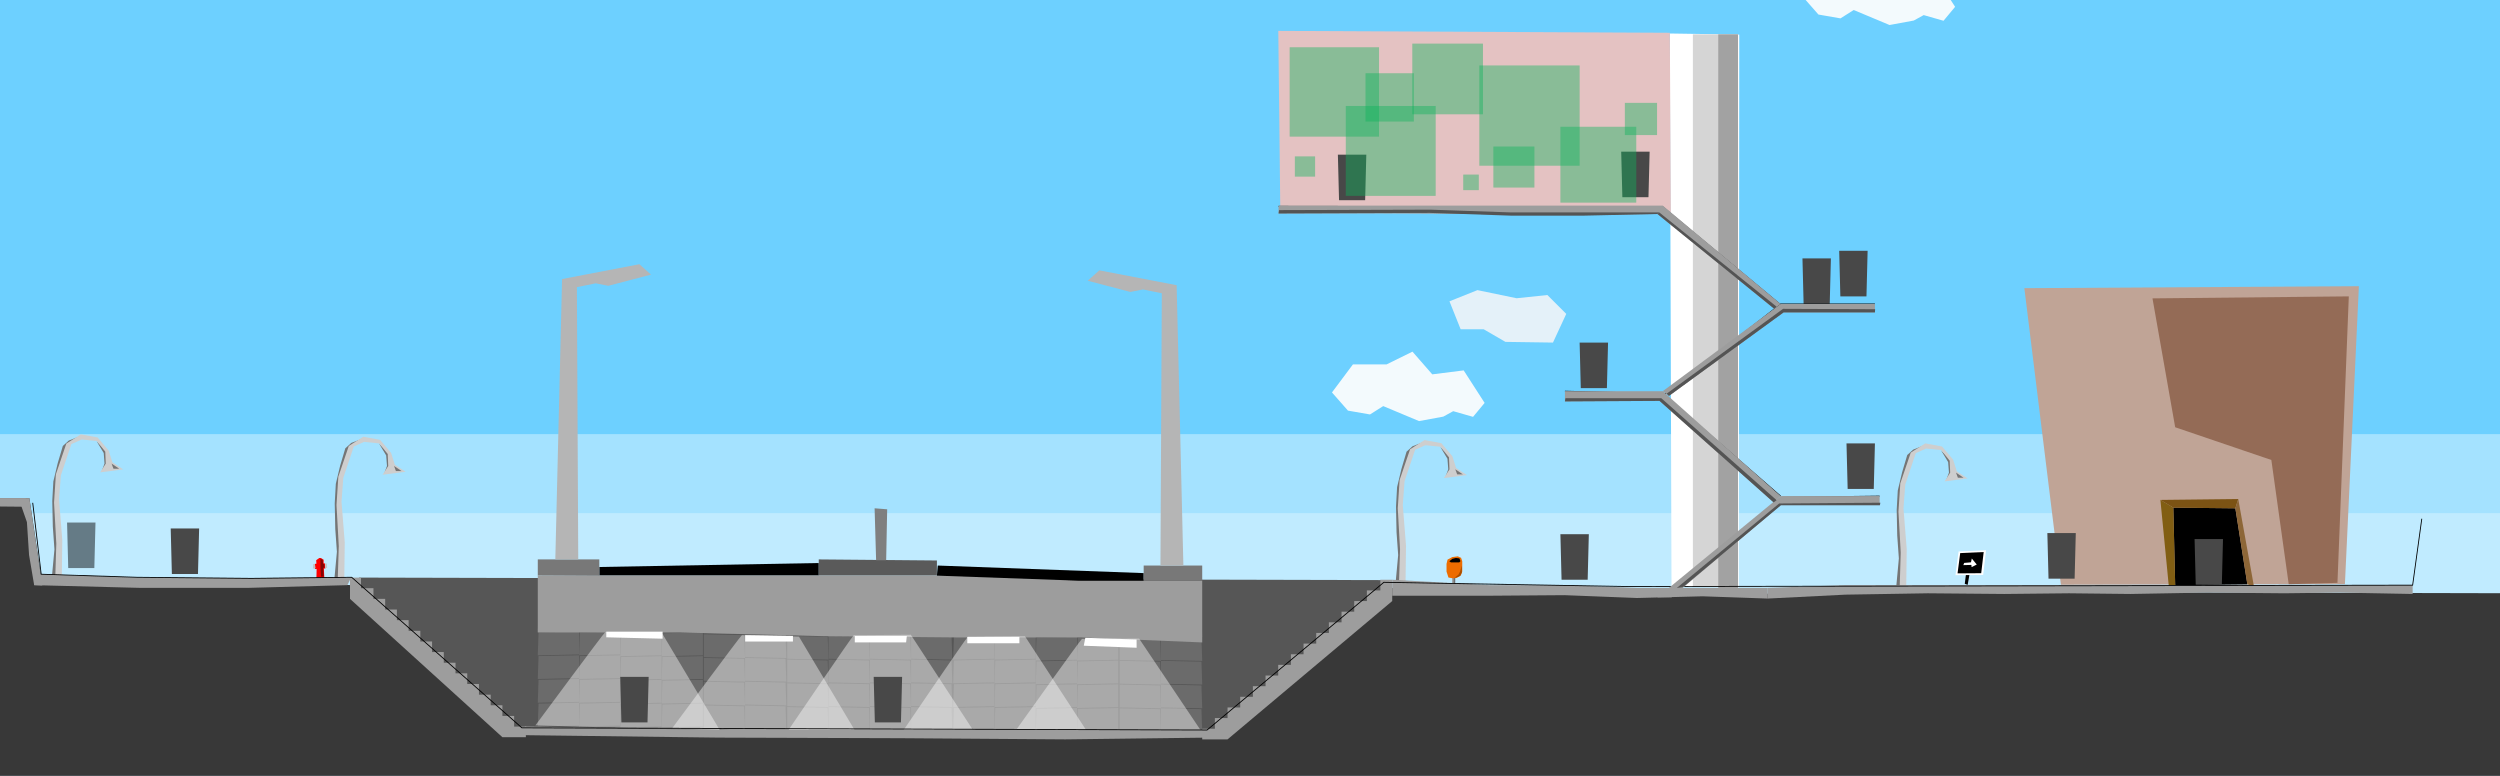 <?xml version="1.0" encoding="UTF-8"?>
<svg version="1.1" xmlns="http://www.w3.org/2000/svg" xmlns:xlink="http://www.w3.org/1999/xlink" x="0" y="0" width="2900" height="900" viewBox="0, 0, 2900, 900">
  <g id="Background">
    <path d="M0,0 L2900,0 L2900,900 L0,900 z" fill="#FFFFFF"/>
  </g>
  <g id="Background">
    <path d="M0,0 L2900,0 L2900,900 L0,900 z" fill="#FFFFFF"/>
  </g>
  <g id="Layer_3">
    <path d="M-47.399,-225.771 L2946.07,-188.376 L2946.07,930.479 L-47.399,930.479 L-47.399,-225.771 z" fill="#6DD0FF"/>
    <path d="M179.418,544.353 L194.831,577.615 L249.996,576.804 L275.145,562.201 L301.916,562.201 L314.896,529.751 L282.446,516.771 L237.016,526.194 L201.321,522.45 L179.418,544.353 z" fill="#E4F1F9"/>
    <path d="M1816.856,364.124 L1801.443,397.386 L1746.278,396.575 L1721.129,381.972 L1694.358,381.972 L1681.378,349.522 L1713.828,336.542 L1759.258,345.965 L1794.953,342.221 L1816.856,364.124 z" fill="#E4F1F9"/>
    <path d="M1403.093,-49.639 L1387.68,-16.377 L1332.515,-17.188 L1307.366,-31.791 L1280.595,-31.791 L1267.615,-64.241 L1300.065,-77.221 L1345.495,-67.798 L1381.19,-71.542 L1403.093,-49.639 z" fill="#E4F1F9"/>
    <path d="M427.318,588.651 L438.825,594.978 L466.952,600.157 L508.502,582.76 L523.844,592.455 L549.414,588.012 L567.952,566.917 L543.661,534.411 L504.667,534.411 L474.569,519.613 L451.61,545.931 L415.173,541.347 L390.881,579.062 L404.305,595.234 L427.318,588.651 z" fill="#F3FAFD"/>
    <path d="M1685.724,476.96 L1674.217,483.287 L1646.09,488.466 L1604.54,471.069 L1589.198,480.764 L1563.628,476.321 L1545.09,455.226 L1569.381,422.72 L1608.375,422.72 L1638.473,407.922 L1661.432,434.24 L1697.869,429.656 L1722.161,467.371 L1708.737,483.543 L1685.724,476.96 z" fill="#F3FAFD"/>
    <path d="M2231.485,17.505 L2219.978,23.832 L2191.851,29.011 L2150.301,11.614 L2134.958,21.309 L2109.389,16.866 L2090.851,-4.229 L2115.142,-36.735 L2154.135,-36.735 L2184.234,-51.533 L2207.193,-25.215 L2243.63,-29.799 L2267.922,7.916 L2254.498,24.088 L2231.485,17.505 z" fill="#F3FAFD"/>
    <path d="M-114.631,503.588 L2984.892,503.588 L2984.892,1242.417 L-114.631,1242.417 L-114.631,503.588 z" fill="#A4E2FF"/>
    <path d="M-88.3,595.203 L2981.131,595.203 L2981.131,1233.551 L-88.3,1233.551 L-88.3,595.203 z" fill="#C0EBFF"/>
  </g>
  <g id="Layer_2">
    <path d="M416.574,670 L1606.693,672.937 L1614.986,694.331 L1424.885,855.164 L584.018,855.164 L407.248,694.331 L416.574,670 z" fill="#565656"/>
    <path d="M1938.95,680.365 L1936.979,38.856 L2017.549,40.123 L2017.103,681.535 L1938.95,680.365 z" fill="#FFFFFF"/>
    <path d="M1963.733,39.859 L2016.096,39.859 L2016.096,680.218 L1963.733,680.218 L1963.733,39.859 z" fill="#D5D5D5"/>
    <path d="M-142.106,577.808 L34.06,577.808 L48.324,672.667 L406.824,678.667 L590.225,849.767 L977.158,854.241 L1418.887,848.649 L1608.998,682.022 L2047.372,688.732 L2210.644,686.495 L2993.443,688.357 L2989.603,1114.614 L-86.357,1103.093 L-142.106,577.808 z" fill="#383838"/>
    <g id="Tiles">
      <path d="M624.715,706.097 L623.829,732.651 L671.714,731.668 L671.714,705.113 L624.715,706.097 z" fill="#6B6B6B"/>
      <path d="M624.715,733.635 L623.829,760.189 L671.714,759.206 L671.714,732.651 L624.715,733.635 z" fill="#6B6B6B"/>
      <path d="M624.715,761.068 L623.829,787.623 L671.714,786.639 L671.714,760.085 L624.715,761.068 z" fill="#6B6B6B"/>
      <path d="M624.715,788.606 L623.829,815.161 L671.714,814.177 L671.714,787.623 L624.715,788.606 z" fill="#6B6B6B"/>
      <path d="M624.715,816.144 L623.829,842.699 L671.714,841.715 L671.714,815.161 L624.715,816.144 z" fill="#6B6B6B"/>
      <path d="M672.601,706.097 L671.714,732.651 L719.6,731.668 L719.6,705.113 L672.601,706.097 z" fill="#6B6B6B"/>
      <path d="M672.601,733.635 L671.714,760.189 L719.6,759.206 L719.6,732.651 L672.601,733.635 z" fill="#6B6B6B"/>
      <path d="M672.601,761.068 L671.714,787.623 L719.6,786.639 L719.6,760.085 L672.601,761.068 z" fill="#6B6B6B"/>
      <path d="M672.601,788.606 L671.714,815.161 L719.6,814.177 L719.6,787.623 L672.601,788.606 z" fill="#6B6B6B"/>
      <path d="M672.601,816.144 L671.714,842.699 L719.6,841.715 L719.6,815.161 L672.601,816.144 z" fill="#6B6B6B"/>
      <path d="M720.487,707.097 L719.6,733.651 L767.486,732.668 L767.486,706.113 L720.487,707.097 z" fill="#6B6B6B"/>
      <path d="M720.487,734.635 L719.6,761.189 L767.486,760.206 L767.486,733.651 L720.487,734.635 z" fill="#6B6B6B"/>
      <path d="M720.487,762.068 L719.6,788.623 L767.486,787.639 L767.486,761.085 L720.487,762.068 z" fill="#6B6B6B"/>
      <path d="M720.487,789.606 L719.6,816.161 L767.486,815.177 L767.486,788.623 L720.487,789.606 z" fill="#6B6B6B"/>
      <path d="M720.487,817.144 L719.6,843.699 L767.486,842.715 L767.486,816.161 L720.487,817.144 z" fill="#6B6B6B"/>
      <path d="M768.373,707.097 L767.486,733.651 L815.372,732.668 L815.372,706.113 L768.373,707.097 z" fill="#6B6B6B"/>
      <path d="M768.373,734.635 L767.486,761.189 L815.372,760.206 L815.372,733.651 L768.373,734.635 z" fill="#6B6B6B"/>
      <path d="M768.373,762.068 L767.486,788.623 L815.372,787.639 L815.372,761.085 L768.373,762.068 z" fill="#6B6B6B"/>
      <path d="M768.373,789.606 L767.486,816.161 L815.372,815.177 L815.372,788.623 L768.373,789.606 z" fill="#6B6B6B"/>
      <path d="M768.373,817.144 L767.486,843.699 L815.372,842.715 L815.372,816.161 L768.373,817.144 z" fill="#6B6B6B"/>
      <path d="M911.257,709.22 L912.144,735.774 L864.258,734.791 L864.258,708.236 L911.257,709.22 z" fill="#6B6B6B"/>
      <path d="M911.257,736.758 L912.144,763.313 L864.258,762.329 L864.258,735.774 L911.257,736.758 z" fill="#6B6B6B"/>
      <path d="M911.257,764.191 L912.144,790.746 L864.258,789.762 L864.258,763.208 L911.257,764.191 z" fill="#6B6B6B"/>
      <path d="M911.257,791.729 L912.144,818.284 L864.258,817.3 L864.258,790.746 L911.257,791.729 z" fill="#6B6B6B"/>
      <path d="M911.257,819.267 L912.144,845.822 L864.258,844.839 L864.258,818.284 L911.257,819.267 z" fill="#6B6B6B"/>
      <path d="M863.371,709.22 L864.258,735.774 L816.372,734.791 L816.372,708.236 L863.371,709.22 z" fill="#6B6B6B"/>
      <path d="M863.371,736.758 L864.258,763.313 L816.372,762.329 L816.372,735.774 L863.371,736.758 z" fill="#6B6B6B"/>
      <path d="M863.371,764.191 L864.258,790.746 L816.372,789.762 L816.372,763.208 L863.371,764.191 z" fill="#6B6B6B"/>
      <path d="M863.371,791.729 L864.258,818.284 L816.372,817.3 L816.372,790.746 L863.371,791.729 z" fill="#6B6B6B"/>
      <path d="M863.371,819.267 L864.258,845.822 L816.372,844.839 L816.372,818.284 L863.371,819.267 z" fill="#6B6B6B"/>
      <path d="M1008.029,711.097 L1008.916,737.651 L961.03,736.668 L961.03,710.113 L1008.029,711.097 z" fill="#6B6B6B"/>
      <path d="M1008.029,738.635 L1008.916,765.189 L961.03,764.206 L961.03,737.651 L1008.029,738.635 z" fill="#6B6B6B"/>
      <path d="M1008.029,766.068 L1008.916,792.623 L961.03,791.639 L961.03,765.085 L1008.029,766.068 z" fill="#6B6B6B"/>
      <path d="M1008.029,793.606 L1008.916,820.161 L961.03,819.177 L961.03,792.623 L1008.029,793.606 z" fill="#6B6B6B"/>
      <path d="M1008.029,821.144 L1008.916,847.699 L961.03,846.715 L961.03,820.161 L1008.029,821.144 z" fill="#6B6B6B"/>
      <path d="M960.143,711.097 L961.03,737.651 L913.144,736.668 L913.144,710.113 L960.143,711.097 z" fill="#6B6B6B"/>
      <path d="M960.143,738.635 L961.03,765.189 L913.144,764.206 L913.144,737.651 L960.143,738.635 z" fill="#6B6B6B"/>
      <path d="M960.143,766.068 L961.03,792.623 L913.144,791.639 L913.144,765.085 L960.143,766.068 z" fill="#6B6B6B"/>
      <path d="M960.143,793.606 L961.03,820.161 L913.144,819.177 L913.144,792.623 L960.143,793.606 z" fill="#6B6B6B"/>
      <path d="M960.143,821.144 L961.03,847.699 L913.144,846.715 L913.144,820.161 L960.143,821.144 z" fill="#6B6B6B"/>
      <path d="M1103.8,711.097 L1104.687,737.651 L1056.801,736.668 L1056.801,710.113 L1103.8,711.097 z" fill="#6B6B6B"/>
      <path d="M1103.8,738.635 L1104.687,765.189 L1056.801,764.206 L1056.801,737.651 L1103.8,738.635 z" fill="#6B6B6B"/>
      <path d="M1103.8,766.068 L1104.687,792.623 L1056.801,791.639 L1056.801,765.085 L1103.8,766.068 z" fill="#6B6B6B"/>
      <path d="M1103.8,793.606 L1104.687,820.161 L1056.801,819.177 L1056.801,792.623 L1103.8,793.606 z" fill="#6B6B6B"/>
      <path d="M1103.8,821.144 L1104.687,847.699 L1056.801,846.715 L1056.801,820.161 L1103.8,821.144 z" fill="#6B6B6B"/>
      <path d="M1055.915,711.097 L1056.801,737.651 L1008.916,736.668 L1008.916,710.113 L1055.915,711.097 z" fill="#6B6B6B"/>
      <path d="M1055.915,738.635 L1056.801,765.189 L1008.916,764.206 L1008.916,737.651 L1055.915,738.635 z" fill="#6B6B6B"/>
      <path d="M1055.915,766.068 L1056.801,792.623 L1008.916,791.639 L1008.916,765.085 L1055.915,766.068 z" fill="#6B6B6B"/>
      <path d="M1055.915,793.606 L1056.801,820.161 L1008.916,819.177 L1008.916,792.623 L1055.915,793.606 z" fill="#6B6B6B"/>
      <path d="M1055.915,821.144 L1056.801,847.699 L1008.916,846.715 L1008.916,820.161 L1055.915,821.144 z" fill="#6B6B6B"/>
      <path d="M1106.574,711.097 L1105.687,737.651 L1153.573,736.668 L1153.573,710.113 L1106.574,711.097 z" fill="#6B6B6B"/>
      <path d="M1106.574,738.635 L1105.687,765.189 L1153.573,764.206 L1153.573,737.651 L1106.574,738.635 z" fill="#6B6B6B"/>
      <path d="M1106.574,766.068 L1105.687,792.623 L1153.573,791.639 L1153.573,765.085 L1106.574,766.068 z" fill="#6B6B6B"/>
      <path d="M1106.574,793.606 L1105.687,820.161 L1153.573,819.177 L1153.573,792.623 L1106.574,793.606 z" fill="#6B6B6B"/>
      <path d="M1106.574,821.144 L1105.687,847.699 L1153.573,846.715 L1153.573,820.161 L1106.574,821.144 z" fill="#6B6B6B"/>
      <path d="M1154.46,711.097 L1153.573,737.651 L1201.459,736.668 L1201.459,710.113 L1154.46,711.097 z" fill="#6B6B6B"/>
      <path d="M1154.46,738.635 L1153.573,765.189 L1201.459,764.206 L1201.459,737.651 L1154.46,738.635 z" fill="#6B6B6B"/>
      <path d="M1154.46,766.068 L1153.573,792.623 L1201.459,791.639 L1201.459,765.085 L1154.46,766.068 z" fill="#6B6B6B"/>
      <path d="M1154.46,793.606 L1153.573,820.161 L1201.459,819.177 L1201.459,792.623 L1154.46,793.606 z" fill="#6B6B6B"/>
      <path d="M1154.46,821.144 L1153.573,847.699 L1201.459,846.715 L1201.459,820.161 L1154.46,821.144 z" fill="#6B6B6B"/>
      <path d="M1202.346,712.22 L1201.459,738.774 L1249.345,737.791 L1249.345,711.236 L1202.346,712.22 z" fill="#6B6B6B"/>
      <path d="M1202.346,739.758 L1201.459,766.313 L1249.345,765.329 L1249.345,738.774 L1202.346,739.758 z" fill="#6B6B6B"/>
      <path d="M1202.346,767.191 L1201.459,793.746 L1249.345,792.762 L1249.345,766.208 L1202.346,767.191 z" fill="#6B6B6B"/>
      <path d="M1202.346,794.729 L1201.459,821.284 L1249.345,820.3 L1249.345,793.746 L1202.346,794.729 z" fill="#6B6B6B"/>
      <path d="M1202.346,822.267 L1201.459,848.822 L1249.345,847.839 L1249.345,821.284 L1202.346,822.267 z" fill="#6B6B6B"/>
      <path d="M1250.232,712.22 L1249.345,738.774 L1297.231,737.791 L1297.231,711.236 L1250.232,712.22 z" fill="#6B6B6B"/>
      <path d="M1250.232,739.758 L1249.345,766.313 L1297.231,765.329 L1297.231,738.774 L1250.232,739.758 z" fill="#6B6B6B"/>
      <path d="M1250.232,767.191 L1249.345,793.746 L1297.231,792.762 L1297.231,766.208 L1250.232,767.191 z" fill="#6B6B6B"/>
      <path d="M1250.232,794.729 L1249.345,821.284 L1297.231,820.3 L1297.231,793.746 L1250.232,794.729 z" fill="#6B6B6B"/>
      <path d="M1250.232,822.267 L1249.345,848.822 L1297.231,847.839 L1297.231,821.284 L1250.232,822.267 z" fill="#6B6B6B"/>
      <path d="M1393.677,712.562 L1394.563,739.116 L1346.678,738.133 L1346.678,711.578 L1393.677,712.562 z" fill="#6B6B6B"/>
      <path d="M1393.677,740.1 L1394.563,766.654 L1346.678,765.671 L1346.678,739.116 L1393.677,740.1 z" fill="#6B6B6B"/>
      <path d="M1393.677,767.533 L1394.563,794.088 L1346.678,793.104 L1346.678,766.55 L1393.677,767.533 z" fill="#6B6B6B"/>
      <path d="M1393.677,795.071 L1394.563,821.626 L1346.678,820.642 L1346.678,794.088 L1393.677,795.071 z" fill="#6B6B6B"/>
      <path d="M1393.677,822.609 L1394.563,849.164 L1346.678,848.18 L1346.678,821.626 L1393.677,822.609 z" fill="#6B6B6B"/>
      <path d="M1345.791,712.562 L1346.678,739.116 L1298.792,738.133 L1298.792,711.578 L1345.791,712.562 z" fill="#6B6B6B"/>
      <path d="M1345.791,740.1 L1346.678,766.654 L1298.792,765.671 L1298.792,739.116 L1345.791,740.1 z" fill="#6B6B6B"/>
      <path d="M1345.791,767.533 L1346.678,794.088 L1298.792,793.104 L1298.792,766.55 L1345.791,767.533 z" fill="#6B6B6B"/>
      <path d="M1345.791,795.071 L1346.678,821.626 L1298.792,820.642 L1298.792,794.088 L1345.791,795.071 z" fill="#6B6B6B"/>
      <path d="M1345.791,822.609 L1346.678,849.164 L1298.792,848.18 L1298.792,821.626 L1345.791,822.609 z" fill="#6B6B6B"/>
    </g>
    <path d="M79.141,658.979 L77.795,606.148 L110.772,606.148 L109.426,658.979 L79.141,658.979 z" fill="#000000" fill-opacity="0.475" id="Pivot_l0_t0"/>
    <path d="M623.829,667.316 L623.829,733.676 L789.661,733.676 L956.934,738.002 L1111.23,739.444 L1253.99,739.444 L1394.563,745.212 L1394.563,673.583 L1253.99,673.583 L1116.998,667.316 L958.376,667.316 L791.103,667.316 L623.829,667.316 z" fill="#9D9D9D"/>
    <path d="M695.216,667.316 L695.216,657.708 L949.756,653.095 L949.756,667.316 L695.216,667.316 z" fill="#000000"/>
    <path d="M1086.816,667.742 L1087.795,656.032 L1326.671,664.805 L1326.671,673.583 L1251.288,673.583 L1086.816,667.742 z" fill="#000000"/>
    <path d="M949.756,667.316 L949.756,648.915 L1086.816,650.158 L1086.816,667.316 L949.756,667.316 z" fill="#5A5A5A"/>
    <path d="M1326.671,673.583 L1326.671,656.032 L1394.563,656.032 L1394.563,673.583 L1326.671,673.583 z" fill="#787878"/>
    <path d="M623.829,667.316 L623.829,648.915 L695.216,648.915 L695.216,667.742 L623.829,667.316 z" fill="#787878"/>
    <path d="M644.167,648.915 L651.991,323.704 L741.682,306.491 L755.156,318.554 L705.69,331.528 L691.017,328.643 L669.205,333.093 L670.769,648.915 L644.167,648.915 z" fill="#B5B5B5"/>
    <path d="M1372.722,656.032 L1364.898,330.821 L1275.207,313.608 L1261.732,325.671 L1311.198,338.646 L1325.872,335.76 L1347.684,340.21 L1346.119,656.032 L1372.722,656.032 z" fill="#B5B5B5"/>
    <path d="M1016.289,649.915 L1014.538,589.612 L1029.126,590.779 L1027.959,649.915 L1016.289,649.915 z" fill="#7F7F7F"/>
    <path d="M1993.187,39.859 L2016.096,39.859 L2016.096,682.4 L1993.187,682.4 L1993.187,39.859 z" fill="#A2A2A2"/>
    <path d="M703.282,732.725 L703.282,739.288 L768.627,740.886 L768.627,732.725 L703.282,732.725 z" fill="#FFFFFF"/>
    <path d="M864.417,736.77 L864.417,744.212 L919.806,744.212 L919.806,737.609 L864.417,736.77 z" fill="#FFFFFF"/>
    <path d="M991.538,737.77 L991.538,745.212 L1051.085,745.212 L1051.924,737.77 L991.538,737.77 z" fill="#FFFFFF"/>
    <path d="M1122.063,738.821 L1122.063,746.212 L1182.489,746.212 L1182.489,738.77 L1122.063,738.821 z" fill="#FFFFFF"/>
    <path d="M1258.97,739.891 L1257.181,749.037 L1318.472,751.395 L1318.445,741.799 L1258.97,739.891 z" fill="#FFFFFF"/>
    <path d="M702.092,733.29 C700.35,734.161 621.091,841.422 621.091,841.422 L835.353,847.519 L768.287,735.032 L702.092,733.29 z" fill="#FFFFFF" fill-opacity="0.415"/>
    <path d="M860.611,736.774 C858.869,737.645 779.61,844.906 779.61,844.906 L993.871,851.003 L926.806,738.516 L860.611,736.774 z" fill="#FFFFFF" fill-opacity="0.415"/>
    <path d="M990.355,736.835 C988.644,737.765 914.062,847.65 914.062,847.65 L1128.407,846.438 L1056.57,736.32 L990.355,736.835 z" fill="#FFFFFF" fill-opacity="0.415"/>
    <path d="M1122.744,738.577 C1121.033,739.507 1046.452,849.392 1046.452,849.392 L1260.797,848.18 L1188.96,738.062 L1122.744,738.577 z" fill="#FFFFFF" fill-opacity="0.415"/>
    <path d="M1255.123,741.081 C1253.407,741.978 1178.206,847.407 1178.206,847.407 L1392.548,846.77 L1321.338,740.747 L1255.123,741.081 z" fill="#FFFFFF" fill-opacity="0.415"/>
    <g id="Faucet">
      <path d="M367.05,670.636 L367.304,659.965 L365.273,659.965 L365.273,654.125 L367.05,653.871 L366.796,649.808 L370.351,647.269 L372.129,647.269 L375.43,649.301 L375.43,653.363 L376.953,653.617 L377.461,659.458 L375.683,659.458 L376.191,670.363 L367.05,670.636 z" fill="#FF0000"/>
      <path d="M372.325,668.821 L371.775,659.203 L371.638,648.074 L374.248,649.448 L374.798,653.982 L376.172,654.532 L376.447,658.516 L374.935,658.516 L375.485,668.821 L372.325,668.821 z" fill="#810606"/>
      <path d="M376.953,653.617 L377.461,658.791 L379.469,658.791 L379.057,653.708 L376.953,653.617 z" fill="#C3C3C3"/>
      <path d="M363.257,654.395 L365.273,654.125 L366.005,658.791 L362.982,659.616 L363.257,654.395 z" fill="#C3C3C3"/>
    </g>
    <path d="M1485.163,246.315 L1482.828,35.83 L1937.011,38.023 L1938.179,246.315 L1485.163,246.315 z" fill="#E4C2C2"/>
    <g id="Panel">
      <path d="M2390.67,678.365 L2348.25,334.27 L2736.311,331.985 L2720.099,677.604 z" fill="#C0A496"/>
      <path d="M2523.231,678.84 L2521.056,588.863 L2593.009,589.648 L2606.924,677.88 L2523.231,678.84 z" fill="#000000"/>
      <path d="M2515.714,678.926 L2506.057,579.905 L2521.056,588.863 L2523.231,678.84 L2515.714,678.926 z" fill="#815E13"/>
      <path d="M2593.009,589.648 L2521.056,588.863 L2506.057,579.905 L2596.367,578.87 L2593.009,589.648 z" fill="#7C5314"/>
      <path d="M2606.924,677.88 L2593.009,589.648 L2596.367,578.87 L2614.57,680.15 L2606.924,677.88 z" fill="#8D6637"/>
    </g>
    <path d="M2711.45,676.112 L2724.619,343.79 L2496.874,346.114 L2523.211,495.62 L2634.76,533.578 L2654.901,677.662 L2711.45,676.112 z" fill="#946B56"/>
    <path d="M2547.048,678.176 L2545.702,625.344 L2578.679,625.344 L2577.333,678.176 L2547.048,678.176 z" fill="#484848" id="Pivot_e"/>
    <path d="M199.37,665.84 L198.024,613.008 L231,613.008 L229.654,665.84 L199.37,665.84 z" fill="#484848" id="Pivot_l4_t0_s1_c4"/>
    <path d="M1014.822,838 L1013.476,785.168 L1046.452,785.168 L1045.106,838 L1014.822,838 z" fill="#484848" id="Pivot_l4_t1_s1_c5"/>
    <path d="M720.812,838 L719.466,785.168 L752.443,785.168 L751.096,838 L720.812,838 z" fill="#484848" id="Pivot_l4_t1_s1_c1"/>
    <path d="M1811.41,672.511 L1810.064,619.679 L1843.04,619.679 L1841.694,672.511 L1811.41,672.511 z" fill="#484848" id="Pivot_l4_t2_s1_c2"/>
    <path d="M2376.279,671.224 L2374.933,618.392 L2407.909,618.392 L2406.562,671.224 L2376.279,671.224 z" fill="#484848" id="Pivot_l4_t2_s1_c2"/>
    <path d="M2143.282,567.154 L2141.937,514.322 L2174.913,514.322 L2173.566,567.154 L2143.282,567.154 z" fill="#484848" id="Pivot_l4_t3_s1_c1"/>
    <path d="M1833.715,450.218 L1832.369,397.386 L1865.345,397.386 L1863.999,450.218 L1833.715,450.218 z" fill="#484848" id="Pivot_l4_t4_s1_c1"/>
    <path d="M2134.809,343.79 L2133.463,290.958 L2166.439,290.958 L2165.093,343.79 L2134.809,343.79 z" fill="#484848" id="Pivot_l4_t5_s1_c1"/>
    <path d="M1881.941,228.786 L1880.595,175.954 L1913.571,175.954 L1912.225,228.786 L1881.941,228.786 z" fill="#484848" id="Pivot_l4_t0_s1_c2"/>
    <path d="M1553.285,232.244 L1551.939,179.412 L1584.915,179.412 L1583.569,232.244 L1553.285,232.244 z" fill="#484848" id="Pivot_l4_t1_s1_c6"/>
    <g id="EndSign">
      <path d="M2281.543,657.674 L2279.147,677.247 L2282.501,678.414 L2286.094,657.674 L2281.543,657.674 z" fill="#000000"/>
      <path d="M2271.959,639.704 L2268.364,667.2 L2300.472,666.966 L2303.824,638.307 L2271.959,639.704 z" fill="#FFFFFF"/>
      <path d="M2273.833,641.598 L2270.76,665.103 L2298.206,664.903 L2301.073,640.403 L2273.833,641.598 z" fill="#000000"/>
      <path d="M2278.428,652.986 L2286.334,652.287 L2287.293,647.858 L2293.044,654.851 L2287.053,657.879 L2286.815,655.316 L2277.469,655.549 L2278.428,652.986 z" fill="#FFFFFF"/>
    </g>
    <path d="M-123.287,577.397 L34.06,577.808 L49.08,679.155 L39.641,678.778 L33.712,643.851 L31.22,605.64 L24.99,587.78 L-100.859,586.534 L-122.872,585.288 L-123.287,577.397 z" fill="#9D9D9D"/>
    <g id="Lamp">
      <path d="M118.112,546.215 L121.253,537.735 L120.311,525.485 L112.144,511.979 L123.766,523.286 L125.964,537.42 L123.451,544.645 L118.112,546.215 z" fill="#757575"/>
      <path d="M65.972,669.968 L67.857,644.84 L65.03,603.694 L64.402,572.285 L69.427,540.561 L76.338,522.03 L79.793,514.806 L94.241,505.383 L79.793,511.037 L72.883,517.318 L66.915,537.42 L61.889,558.465 L60.633,581.079 L61.261,610.918 L63.146,637.302 L60.005,671.224 L65.972,669.968 z" fill="#757575"/>
      <path d="M64.128,669.479 L65.327,630.661 L62.694,583.028 L64.824,550.204 L76.955,514.553 L93.764,503.834 L113.242,507.465 L126.024,522.628 L130.382,536.295 L142.885,544.49 L116.155,547.927 L122.681,537.802 L122.114,523.922 L112.233,511.58 L94.693,509.834 L82.801,515.137 L70.592,551.495 L68.502,579.255 L72.26,626.421 L71.71,669.001 z" fill="#CECECE"/>
      <path d="M129.419,537.735 L131.618,543.702 L138.214,543.702 L129.419,537.735 z" fill="#757575"/>
    </g>
    <g id="Lamp">
      <path d="M445.768,548.984 L448.909,540.504 L447.967,528.254 L439.8,514.748 L451.422,526.055 L453.62,540.189 L451.107,547.414 L445.768,548.984 z" fill="#757575"/>
      <path d="M393.628,672.737 L395.513,647.609 L392.686,606.463 L392.058,575.054 L397.083,543.33 L403.994,524.799 L407.449,517.575 L421.897,508.152 L407.449,513.806 L400.539,520.087 L394.571,540.189 L389.545,561.234 L388.289,583.848 L388.917,613.687 L390.802,640.071 L387.661,673.993 L393.628,672.737 z" fill="#757575"/>
      <path d="M391.784,672.248 L392.983,633.43 L390.35,585.797 L392.48,552.973 L404.611,517.322 L421.42,506.603 L440.898,510.234 L453.68,525.397 L458.038,539.064 L470.541,547.259 L443.811,550.696 L450.337,540.571 L449.77,526.691 L439.889,514.349 L422.349,512.603 L410.457,517.906 L398.248,554.264 L396.158,582.024 L399.916,629.19 L399.366,671.77 z" fill="#CECECE"/>
      <path d="M457.075,540.504 L459.274,546.471 L465.87,546.471 L457.075,540.504 z" fill="#757575"/>
    </g>
    <g id="Lamp">
      <path d="M1676.84,552.843 L1679.981,544.363 L1679.039,532.113 L1670.872,518.607 L1682.494,529.914 L1684.692,544.048 L1682.179,551.273 L1676.84,552.843 z" fill="#757575"/>
      <path d="M1624.7,676.596 L1626.585,651.468 L1623.758,610.322 L1623.13,578.913 L1628.155,547.189 L1635.066,528.658 L1638.521,521.434 L1652.969,512.011 L1638.521,517.665 L1631.611,523.946 L1625.643,544.048 L1620.617,565.093 L1619.361,587.707 L1619.989,617.546 L1621.874,643.93 L1618.733,677.852 L1624.7,676.596 z" fill="#757575"/>
      <path d="M1622.856,676.107 L1624.055,637.289 L1621.422,589.656 L1623.552,556.832 L1635.683,521.181 L1652.492,510.462 L1671.97,514.093 L1684.752,529.256 L1689.11,542.923 L1701.613,551.118 L1674.883,554.555 L1681.409,544.43 L1680.842,530.55 L1670.961,518.208 L1653.421,516.462 L1641.529,521.765 L1629.32,558.123 L1627.23,585.883 L1630.988,633.049 L1630.438,675.629 z" fill="#CECECE"/>
      <path d="M1688.147,544.363 L1690.346,550.33 L1696.942,550.33 L1688.147,544.363 z" fill="#757575"/>
    </g>
    <g id="Lamp">
      <path d="M2257.644,556.703 L2260.785,548.223 L2259.843,535.973 L2251.676,522.467 L2263.298,533.774 L2265.496,547.908 L2262.983,555.133 L2257.644,556.703 z" fill="#757575"/>
      <path d="M2205.504,680.456 L2207.389,655.328 L2204.562,614.182 L2203.934,582.773 L2208.959,551.049 L2215.87,532.518 L2219.325,525.294 L2233.773,515.871 L2219.325,521.525 L2212.415,527.806 L2206.447,547.908 L2201.421,568.953 L2200.165,591.567 L2200.793,621.406 L2202.678,647.79 L2199.537,681.712 L2205.504,680.456 z" fill="#757575"/>
      <path d="M2203.66,679.967 L2204.859,641.149 L2202.226,593.516 L2204.356,560.692 L2216.487,525.041 L2233.296,514.322 L2252.774,517.953 L2265.556,533.116 L2269.914,546.783 L2282.417,554.978 L2255.687,558.415 L2262.213,548.29 L2261.646,534.41 L2251.765,522.068 L2234.225,520.322 L2222.333,525.625 L2210.124,561.983 L2208.034,589.743 L2211.792,636.909 L2211.242,679.489 z" fill="#CECECE"/>
      <path d="M2268.951,548.223 L2271.15,554.19 L2277.746,554.19 L2268.951,548.223 z" fill="#757575"/>
    </g>
    <g id="Trash">
      <path d="M1684.506,677.571 L1684.678,659.206 L1688.29,659.206 L1687.946,677.571 L1684.506,677.571 z" fill="#989898"/>
      <path d="M1686.317,677.747 L1686.317,666.068 L1688.04,665.11 L1687.946,677.571 L1686.317,677.747 z" fill="#717171"/>
      <path d="M1685.022,670.8 L1680.205,669.94 L1677.968,663.059 L1677.968,654.113 L1679.173,649.124 L1684.678,646.2 L1691.043,645.339 L1694.827,647.06 L1696.204,650.985 L1696.204,656.005 L1696.204,662.887 L1694.655,667.328 L1689.666,670.456 L1685.022,670.8 z" fill="#ED6C00"/>
      <path d="M1681.237,650.985 L1684.678,648.264 L1688.806,647.232 L1692.935,647.748 L1694.139,650.985 L1692.763,652.35 L1682.957,652.35 L1681.237,650.985 z" fill="#000000"/>
      <path d="M1687.125,670.323 L1690.954,669.365 L1693.826,668.025 L1695.741,664.004 L1695.741,655.963 L1693.635,663.047 L1691.72,666.685 L1687.125,670.323 z" fill="#A84D00"/>
    </g>
    <path d="M1495.991,54.804 L1599.677,54.804 L1599.677,158.491 L1495.991,158.491 L1495.991,54.804 z" fill="#0CB25C" fill-opacity="0.42"/>
    <path d="M1561.096,122.924 L1665.385,122.924 L1665.385,227.213 L1561.096,227.213 L1561.096,122.924 z" fill="#0CB25C" fill-opacity="0.42"/>
    <path d="M1584.004,84.946 L1640.067,84.946 L1640.067,141.009 L1584.004,141.009 L1584.004,84.946 z" fill="#0CB25C" fill-opacity="0.42"/>
    <path d="M1716.023,75.903 L1832.369,75.903 L1832.369,192.249 L1716.023,192.249 L1716.023,75.903 z" fill="#0CB25C" fill-opacity="0.42"/>
    <path d="M1884.815,119.307 L1922.19,119.307 L1922.19,156.682 L1884.815,156.682 L1884.815,119.307 z" fill="#0CB25C" fill-opacity="0.42"/>
    <path d="M1810.064,147.037 L1898.077,147.037 L1898.077,235.05 L1810.064,235.05 L1810.064,147.037 z" fill="#0CB25C" fill-opacity="0.42"/>
    <path d="M1638.258,50.585 L1720.243,50.585 L1720.243,132.569 L1638.258,132.569 L1638.258,50.585 z" fill="#0CB25C" fill-opacity="0.42"/>
    <path d="M1697.335,202.497 L1715.42,202.497 L1715.42,220.582 L1697.335,220.582 L1697.335,202.497 z" fill="#0CB25C" fill-opacity="0.42"/>
    <path d="M1502.019,181.398 L1525.529,181.398 L1525.529,204.909 L1502.019,204.909 L1502.019,181.398 z" fill="#0CB25C" fill-opacity="0.42"/>
    <path d="M1732.299,169.945 L1779.923,169.945 L1779.923,217.568 L1732.299,217.568 L1732.299,169.945 z" fill="#0CB25C" fill-opacity="0.42"/>
    <path d="M2092.197,352.588 L2090.851,299.756 L2123.828,299.756 L2122.482,352.588 L2092.197,352.588 z" fill="#484848" id="Pivot_g"/>
  </g>
  <g id="Surfaces">
    <path d="M39.641,665.84 L161.073,669.881 L287.697,670.589 L407.248,669.881 L403.003,678.778 L288.405,681.907 L161.78,681.907 L39.641,678.778 L39.641,665.84 z" fill="#9D9D9D"/>
    <path d="M608.766,842.699 L833.406,846.822 L1045.793,846.822 L1235.716,846.822 L1401.132,846.822 L1401.132,855.633 L1235.716,857.675 L1044.432,856.313 L833.406,855.633 L608.766,852.805 L608.766,842.699 z" fill="#9D9D9D"/>
    <path d="M418.747,670 L418.747,682.344 L433.2,682.344 L433.2,694.689 L446.8,694.689 L446.8,707.033 L460.4,707.033 L460.4,719.377 L474,719.377 L474,731.721 L487.6,731.721 L487.6,744.066 L501.2,744.066 L501.2,756.41 L514.8,756.41 L514.8,768.754 L528.4,768.754 L528.4,781.098 L542,781.098 L542,793.443 L555.6,793.443 L555.6,805.787 L569.2,805.787 L569.2,818.131 L582.8,818.131 L582.8,830.475 L596.4,830.475 L596.4,842.82 L610,842.82 L610,855.164 L582.8,855.164 L406,694.689 L406,670 L418.747,670 z" fill="#9D9D9D"/>
    <path d="M1601.212,672.511 L1601.212,684.855 L1585.596,684.855 L1585.596,697.199 L1570.901,697.199 L1570.901,709.544 L1556.207,709.544 L1556.207,721.888 L1541.512,721.888 L1541.512,734.232 L1526.817,734.232 L1526.817,746.576 L1512.122,746.576 L1512.122,758.921 L1497.427,758.921 L1497.427,771.265 L1482.732,771.265 L1482.732,783.609 L1468.038,783.609 L1468.038,795.954 L1453.343,795.954 L1453.343,808.298 L1438.648,808.298 L1438.648,820.642 L1423.953,820.642 L1423.953,832.986 L1409.258,832.986 L1409.258,845.331 L1394.563,845.331 L1394.563,857.675 L1423.953,857.675 L1614.986,697.199 L1614.986,672.511 L1601.212,672.511 z" fill="#9D9D9D"/>
    <path d="M1614.986,672.511 L1728.052,678.778 L1814.762,678.778 L1898.868,681.907 L1975.045,681.907 L2050.588,681.907 L2050.588,694.331 L1975.045,691.704 L1898.868,693.674 L1814.762,690.39 L1727.395,691.047 L1614.986,691.047 L1614.986,672.511 z" fill="#9D9D9D"/>
    <path d="M2050.588,681.907 L2139.755,678.778 L2235.511,678.778 L2324.936,678.778 L2399.324,678.778 L2472.13,678.778 L2559.972,678.778 L2650.188,678.778 L2714.289,678.778 L2798.661,678.778 L2798.661,689.007 L2714.289,687.424 L2650.188,688.216 L2559.972,687.424 L2471.339,689.007 L2400.115,688.216 L2324.936,689.007 L2236.302,688.216 L2140.546,689.798 L2050.588,694.331 L2050.588,681.907 z" fill="#9D9D9D"/>
    <path d="M37.956,583.245 L47.784,666.1 L158.608,669.636 L291.498,670.902 L407.934,669.636 L605.37,844.291 L1009.101,845.557 L1400.175,846.822 L1605.251,675.479 L1892.27,680.428 L2798.661,678.778 L2809.276,601.718" fill-opacity="0" stroke="#000000" stroke-width="1"/>
    <path d="M1928.798,690.313 L2066.896,576.827 L2180.383,575.459" fill-opacity="0" stroke="#000000" stroke-width="1"/>
    <path d="M2065.529,575.459 L1928.798,456.504 L1815.311,453.769" fill-opacity="0" stroke="#000000" stroke-width="1"/>
    <path d="M1928.798,459.238 L2065.529,352.588 L2174.913,352.588" fill-opacity="0" stroke="#000000" stroke-width="1"/>
    <path d="M2065.529,353.417 L1928.798,239.931 L1483.146,239.329" fill-opacity="0" stroke="#000000" stroke-width="1"/>
    <path d="M1922.627,692.907 L2065.529,575.459 L2180.383,575.459 L2180.383,585.857 L2065.529,585.857 L1939.022,692.907 L1922.627,692.907 z" fill="#9D9D9D"/>
    <path d="M2065.529,575.459 L1928.798,453.769 L1815.311,453.769 L1815.311,465.621 L1925.056,465.014 L2057.436,582.821 L2065.529,575.459 z" fill="#9D9D9D"/>
    <path d="M1928.798,453.769 L2065.529,352.588 L2174.913,352.588 L2174.913,362.389 L2068.974,362.389 L1935.987,459.238 L1928.798,453.769 z" fill="#9D9D9D"/>
    <path d="M2065.529,352.588 L1928.798,238.5 L1755.633,238.5 L1643.293,238.5 L1556.456,238.5 L1483.146,238.5 L1483.146,247.619 L1597.142,247.619 L1711.911,248.226 L1815.311,249.441 L1922.627,248.226 L2058.044,358.138 L2065.529,352.588 z" fill="#9D9D9D"/>
    <path d="M1945.111,681.991 L2063.826,584.018 L2181.216,583.136 L2180.701,586.124 L2065.847,586.124 L1952.172,681.108 L1945.111,681.991 z" fill="#545454"/>
    <path d="M1815.928,461.948 L1927.14,461.948 L2060.859,580.221 L2057.436,582.821 L1925.056,465.014 L1815.311,465.621 L1815.928,461.948 z" fill="#545454"/>
    <path d="M1933.318,456.652 L2068.362,358.238 L2175.161,358.679 L2174.913,362.389 L2068.974,362.389 L1935.987,459.238 L1933.318,456.652 z" fill="#545454"/>
    <path d="M1483.716,243.733 L1659.176,243.197 L1753.076,246.416 L1837.855,246.416 L1924.78,246.416 L1922.627,248.226 L1836.781,250.172 L1753.076,250.172 L1658.639,246.953 L1483.146,247.619 L1483.716,243.733 z" fill="#545454"/>
    <path d="M2058.044,358.138 L1922.627,248.226 L1924.78,246.416 L2060.941,355.82 L2058.044,358.138 z" fill="#545454"/>
  </g>
</svg>
